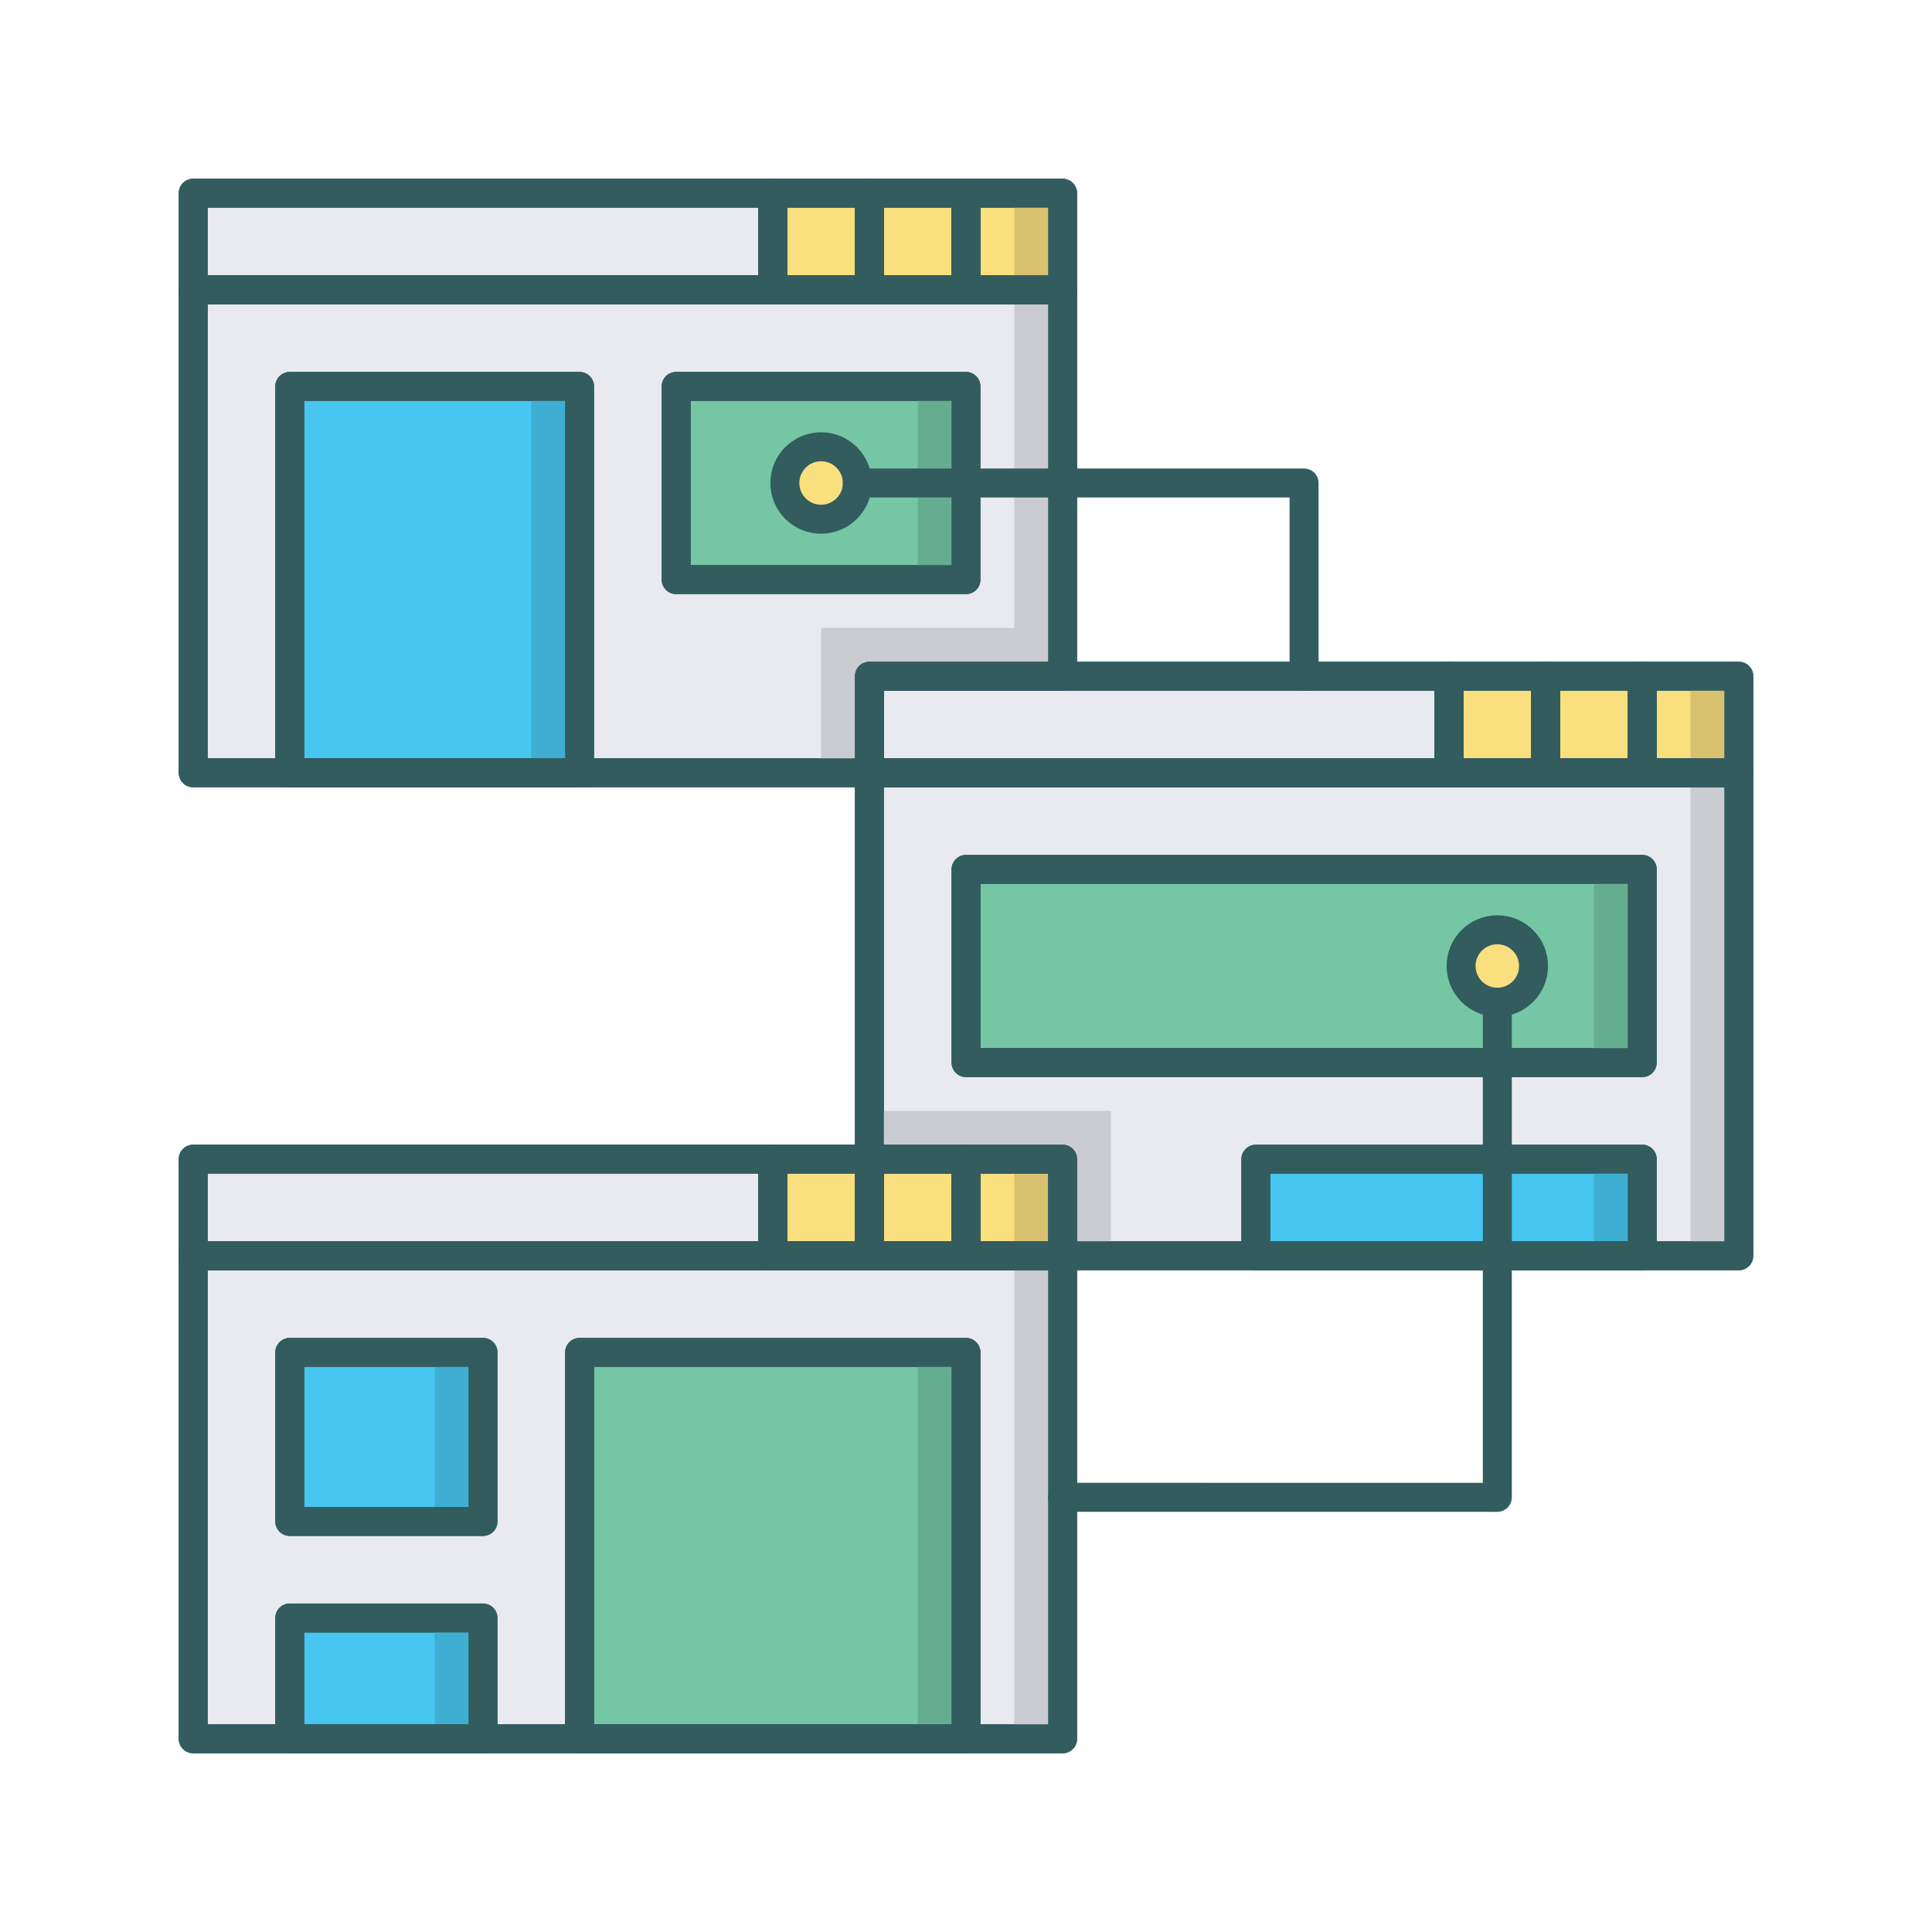 <?xml version="1.0" encoding="utf-8"?>
<!-- Generator: Adobe Illustrator 16.0.0, SVG Export Plug-In . SVG Version: 6.00 Build 0)  -->
<!DOCTYPE svg PUBLIC "-//W3C//DTD SVG 1.0//EN" "http://www.w3.org/TR/2001/REC-SVG-20010904/DTD/svg10.dtd">
<svg version="1.0" id="Layer_1" xmlns="http://www.w3.org/2000/svg" xmlns:xlink="http://www.w3.org/1999/xlink" x="0px" y="0px"
	 width="100px" height="100px" viewBox="0 0 100 100" enable-background="new 0 0 100 100" xml:space="preserve">
<polygon fill="#E9EAEF" stroke="#335C5F" stroke-width="1.5" stroke-linecap="round" stroke-linejoin="round" stroke-miterlimit="10" points="
	45,40 45,60 55,60 55,64.998 90,64.998 90,40 "/>
<rect x="10" y="10" fill="#E9EAEF" stroke="#335C5F" stroke-width="1.5" stroke-linecap="round" stroke-linejoin="round" stroke-miterlimit="10" width="30.001" height="5"/>
<rect x="45" y="35.001" fill="#E9EAEF" stroke="#335C5F" stroke-width="1.5" stroke-linecap="round" stroke-linejoin="round" stroke-miterlimit="10" width="30" height="4.999"/>
<rect x="10" y="64.998" fill="#E9EAEF" stroke="#335C5F" stroke-width="1.5" stroke-linecap="round" stroke-linejoin="round" stroke-miterlimit="10" width="45" height="25.002"/>
<rect x="52.5" y="64.998" fill="#CACCD1" width="2.5" height="25.002"/>
<rect x="87.5" y="40" fill="#CACCD1" width="2.5" height="25.001"/>
<rect x="10" y="59.998" fill="#E9EAEF" stroke="#335C5F" stroke-width="1.5" stroke-linecap="round" stroke-linejoin="round" stroke-miterlimit="10" width="30.001" height="5"/>
<polygon fill="#E9EAEF" stroke="#335C5F" stroke-width="1.5" stroke-linecap="round" stroke-linejoin="round" stroke-miterlimit="10" points="
	45,35 55,35 55,15.001 10,15.001 10,40 45,40 "/>
<polygon fill="#CACCD1" points="52.5,15.001 52.5,32.5 42.499,32.5 42.499,40 45,40 45,35 55,35 55,15.001 "/>
<rect x="34.998" y="20.001" fill="#75C6A4" stroke="#335C5F" stroke-width="1.5" stroke-linecap="round" stroke-linejoin="round" stroke-miterlimit="10" width="15" height="10.001"/>
<rect x="14.998" y="20.001" fill="#46C6F1" stroke="#335C5F" stroke-width="1.5" stroke-linecap="round" stroke-linejoin="round" stroke-miterlimit="10" width="15" height="20"/>
<rect x="49.999" y="10" fill="#FADF7E" stroke="#335C5F" stroke-width="1.5" stroke-linecap="round" stroke-linejoin="round" stroke-miterlimit="10" width="5.001" height="5"/>
<rect x="45" y="10" fill="#FADF7E" stroke="#335C5F" stroke-width="1.5" stroke-linecap="round" stroke-linejoin="round" stroke-miterlimit="10" width="4.999" height="5"/>
<rect x="40.001" y="10" fill="#FADF7E" stroke="#335C5F" stroke-width="1.5" stroke-linecap="round" stroke-linejoin="round" stroke-miterlimit="10" width="4.999" height="5"/>
<rect x="50.002" y="45" fill="#75C6A4" stroke="#335C5F" stroke-width="1.5" stroke-linecap="round" stroke-linejoin="round" stroke-miterlimit="10" width="35" height="10"/>
<rect x="85.002" y="35.001" fill="#FADF7E" stroke="#335C5F" stroke-width="1.5" stroke-linecap="round" stroke-linejoin="round" stroke-miterlimit="10" width="4.998" height="4.999"/>
<rect x="87.5" y="35.001" fill="#D8C26F" width="2.5" height="4.999"/>
<rect x="80.003" y="35.001" fill="#FADF7E" stroke="#335C5F" stroke-width="1.5" stroke-linecap="round" stroke-linejoin="round" stroke-miterlimit="10" width="4.999" height="4.999"/>
<rect x="74.999" y="35.001" fill="#FADF7E" stroke="#335C5F" stroke-width="1.5" stroke-linecap="round" stroke-linejoin="round" stroke-miterlimit="10" width="5.004" height="4.999"/>
<rect x="29.999" y="70" fill="#75C6A4" stroke="#335C5F" stroke-width="1.5" stroke-linecap="round" stroke-linejoin="round" stroke-miterlimit="10" width="20" height="20"/>
<rect x="47.499" y="20.001" fill="#65AD90" width="2.5" height="10.001"/>
<rect x="82.501" y="45" fill="#65AD90" width="2.501" height="10"/>
<rect x="47.499" y="70" fill="#65AD90" width="2.5" height="20"/>
<rect x="14.998" y="70" fill="#46C6F1" stroke="#335C5F" stroke-width="1.5" stroke-linecap="round" stroke-linejoin="round" stroke-miterlimit="10" width="10.002" height="8.75"/>
<rect x="49.999" y="59.998" fill="#FADF7E" stroke="#335C5F" stroke-width="1.5" stroke-linecap="round" stroke-linejoin="round" stroke-miterlimit="10" width="5.001" height="5"/>
<rect x="52.5" y="10" fill="#D8C26F" width="2.5" height="5"/>
<rect x="52.5" y="59.998" fill="#D8C26F" width="2.5" height="5"/>
<rect x="45" y="59.998" fill="#FADF7E" stroke="#335C5F" stroke-width="1.5" stroke-linecap="round" stroke-linejoin="round" stroke-miterlimit="10" width="4.999" height="5"/>
<rect x="40.001" y="59.998" fill="#FADF7E" stroke="#335C5F" stroke-width="1.5" stroke-linecap="round" stroke-linejoin="round" stroke-miterlimit="10" width="4.999" height="5"/>
<rect x="14.998" y="83.748" fill="#46C6F1" stroke="#335C5F" stroke-width="1.5" stroke-linecap="round" stroke-linejoin="round" stroke-miterlimit="10" width="10.002" height="6.252"/>
<rect x="65.003" y="60" fill="#46C6F1" stroke="#335C5F" stroke-width="1.5" stroke-linecap="round" stroke-linejoin="round" stroke-miterlimit="10" width="19.999" height="5"/>
<rect x="27.499" y="20.001" fill="#3EAED3" width="2.5" height="20"/>
<rect x="22.5" y="70" fill="#3EAED3" width="2.501" height="8.75"/>
<rect x="22.5" y="83.748" fill="#3EAED3" width="2.501" height="6.252"/>
<rect x="82.501" y="60" fill="#3EAED3" width="2.501" height="5"/>
<path fill="#FADF7E" stroke="#335C5F" stroke-width="1.5" stroke-linecap="round" stroke-linejoin="round" stroke-miterlimit="10" d="
	M44.376,25c0,1.037-0.841,1.875-1.878,1.875c-1.033,0-1.874-0.839-1.874-1.875c0-1.034,0.841-1.875,1.874-1.875
	C43.535,23.126,44.376,23.967,44.376,25z"/>
<circle fill="#FADF7E" stroke="#335C5F" stroke-width="1.5" stroke-linecap="round" stroke-linejoin="round" stroke-miterlimit="10" cx="77.501" cy="50" r="1.875"/>
<polygon fill="none" stroke="#335C5F" stroke-width="1.5" stroke-linecap="round" stroke-linejoin="round" stroke-miterlimit="10" points="
	77.501,51.875 77.501,77.502 55,77.5 77.501,77.502 "/>
<polygon fill="none" stroke="#335C5F" stroke-width="1.5" stroke-linecap="round" stroke-linejoin="round" stroke-miterlimit="10" points="
	67.499,35.001 67.499,25 44.376,25 67.499,25 "/>
<polygon fill="#CACCD1" points="45,60 55,60 55,64.998 57.5,64.998 57.5,57.5 45,57.5 "/>
<polygon fill="none" stroke="#335C5F" stroke-width="1.5" stroke-linecap="round" stroke-linejoin="round" stroke-miterlimit="10" points="
	45,40 45,60 55,60 55,64.998 90,64.998 90,40 "/>
<rect x="10" y="10" fill="none" stroke="#335C5F" stroke-width="1.5" stroke-linecap="round" stroke-linejoin="round" stroke-miterlimit="10" width="30.001" height="5"/>
<rect x="45" y="35.001" fill="none" stroke="#335C5F" stroke-width="1.5" stroke-linecap="round" stroke-linejoin="round" stroke-miterlimit="10" width="30" height="4.999"/>
<rect x="10" y="64.998" fill="none" stroke="#335C5F" stroke-width="1.5" stroke-linecap="round" stroke-linejoin="round" stroke-miterlimit="10" width="45" height="25.002"/>
<rect x="10" y="59.998" fill="none" stroke="#335C5F" stroke-width="1.5" stroke-linecap="round" stroke-linejoin="round" stroke-miterlimit="10" width="30.001" height="5"/>
<polygon fill="none" stroke="#335C5F" stroke-width="1.5" stroke-linecap="round" stroke-linejoin="round" stroke-miterlimit="10" points="
	45,35 55,35 55,15.001 10,15.001 10,40 45,40 "/>
<rect x="34.998" y="20.001" fill="none" stroke="#335C5F" stroke-width="1.5" stroke-linecap="round" stroke-linejoin="round" stroke-miterlimit="10" width="15" height="10.001"/>
<rect x="14.998" y="20.001" fill="none" stroke="#335C5F" stroke-width="1.5" stroke-linecap="round" stroke-linejoin="round" stroke-miterlimit="10" width="15" height="20"/>
<rect x="49.999" y="10" fill="none" stroke="#335C5F" stroke-width="1.5" stroke-linecap="round" stroke-linejoin="round" stroke-miterlimit="10" width="5.001" height="5"/>
<rect x="45" y="10" fill="none" stroke="#335C5F" stroke-width="1.5" stroke-linecap="round" stroke-linejoin="round" stroke-miterlimit="10" width="4.999" height="5"/>
<rect x="40.001" y="10" fill="none" stroke="#335C5F" stroke-width="1.5" stroke-linecap="round" stroke-linejoin="round" stroke-miterlimit="10" width="4.999" height="5"/>
<rect x="50.002" y="45" fill="none" stroke="#335C5F" stroke-width="1.5" stroke-linecap="round" stroke-linejoin="round" stroke-miterlimit="10" width="35" height="10"/>
<rect x="85.002" y="35.001" fill="none" stroke="#335C5F" stroke-width="1.5" stroke-linecap="round" stroke-linejoin="round" stroke-miterlimit="10" width="4.998" height="4.999"/>
<rect x="80.003" y="35.001" fill="none" stroke="#335C5F" stroke-width="1.5" stroke-linecap="round" stroke-linejoin="round" stroke-miterlimit="10" width="4.999" height="4.999"/>
<rect x="74.999" y="35.001" fill="none" stroke="#335C5F" stroke-width="1.5" stroke-linecap="round" stroke-linejoin="round" stroke-miterlimit="10" width="5.004" height="4.999"/>
<rect x="29.999" y="70" fill="none" stroke="#335C5F" stroke-width="1.5" stroke-linecap="round" stroke-linejoin="round" stroke-miterlimit="10" width="20" height="20"/>
<rect x="14.998" y="70" fill="none" stroke="#335C5F" stroke-width="1.5" stroke-linecap="round" stroke-linejoin="round" stroke-miterlimit="10" width="10.002" height="8.75"/>
<rect x="49.999" y="59.998" fill="none" stroke="#335C5F" stroke-width="1.5" stroke-linecap="round" stroke-linejoin="round" stroke-miterlimit="10" width="5.001" height="5"/>
<rect x="45" y="59.998" fill="none" stroke="#335C5F" stroke-width="1.5" stroke-linecap="round" stroke-linejoin="round" stroke-miterlimit="10" width="4.999" height="5"/>
<rect x="40.001" y="59.998" fill="none" stroke="#335C5F" stroke-width="1.5" stroke-linecap="round" stroke-linejoin="round" stroke-miterlimit="10" width="4.999" height="5"/>
<rect x="14.998" y="83.748" fill="none" stroke="#335C5F" stroke-width="1.5" stroke-linecap="round" stroke-linejoin="round" stroke-miterlimit="10" width="10.002" height="6.252"/>
<rect x="65.003" y="60" fill="none" stroke="#335C5F" stroke-width="1.5" stroke-linecap="round" stroke-linejoin="round" stroke-miterlimit="10" width="19.999" height="5"/>
</svg>

